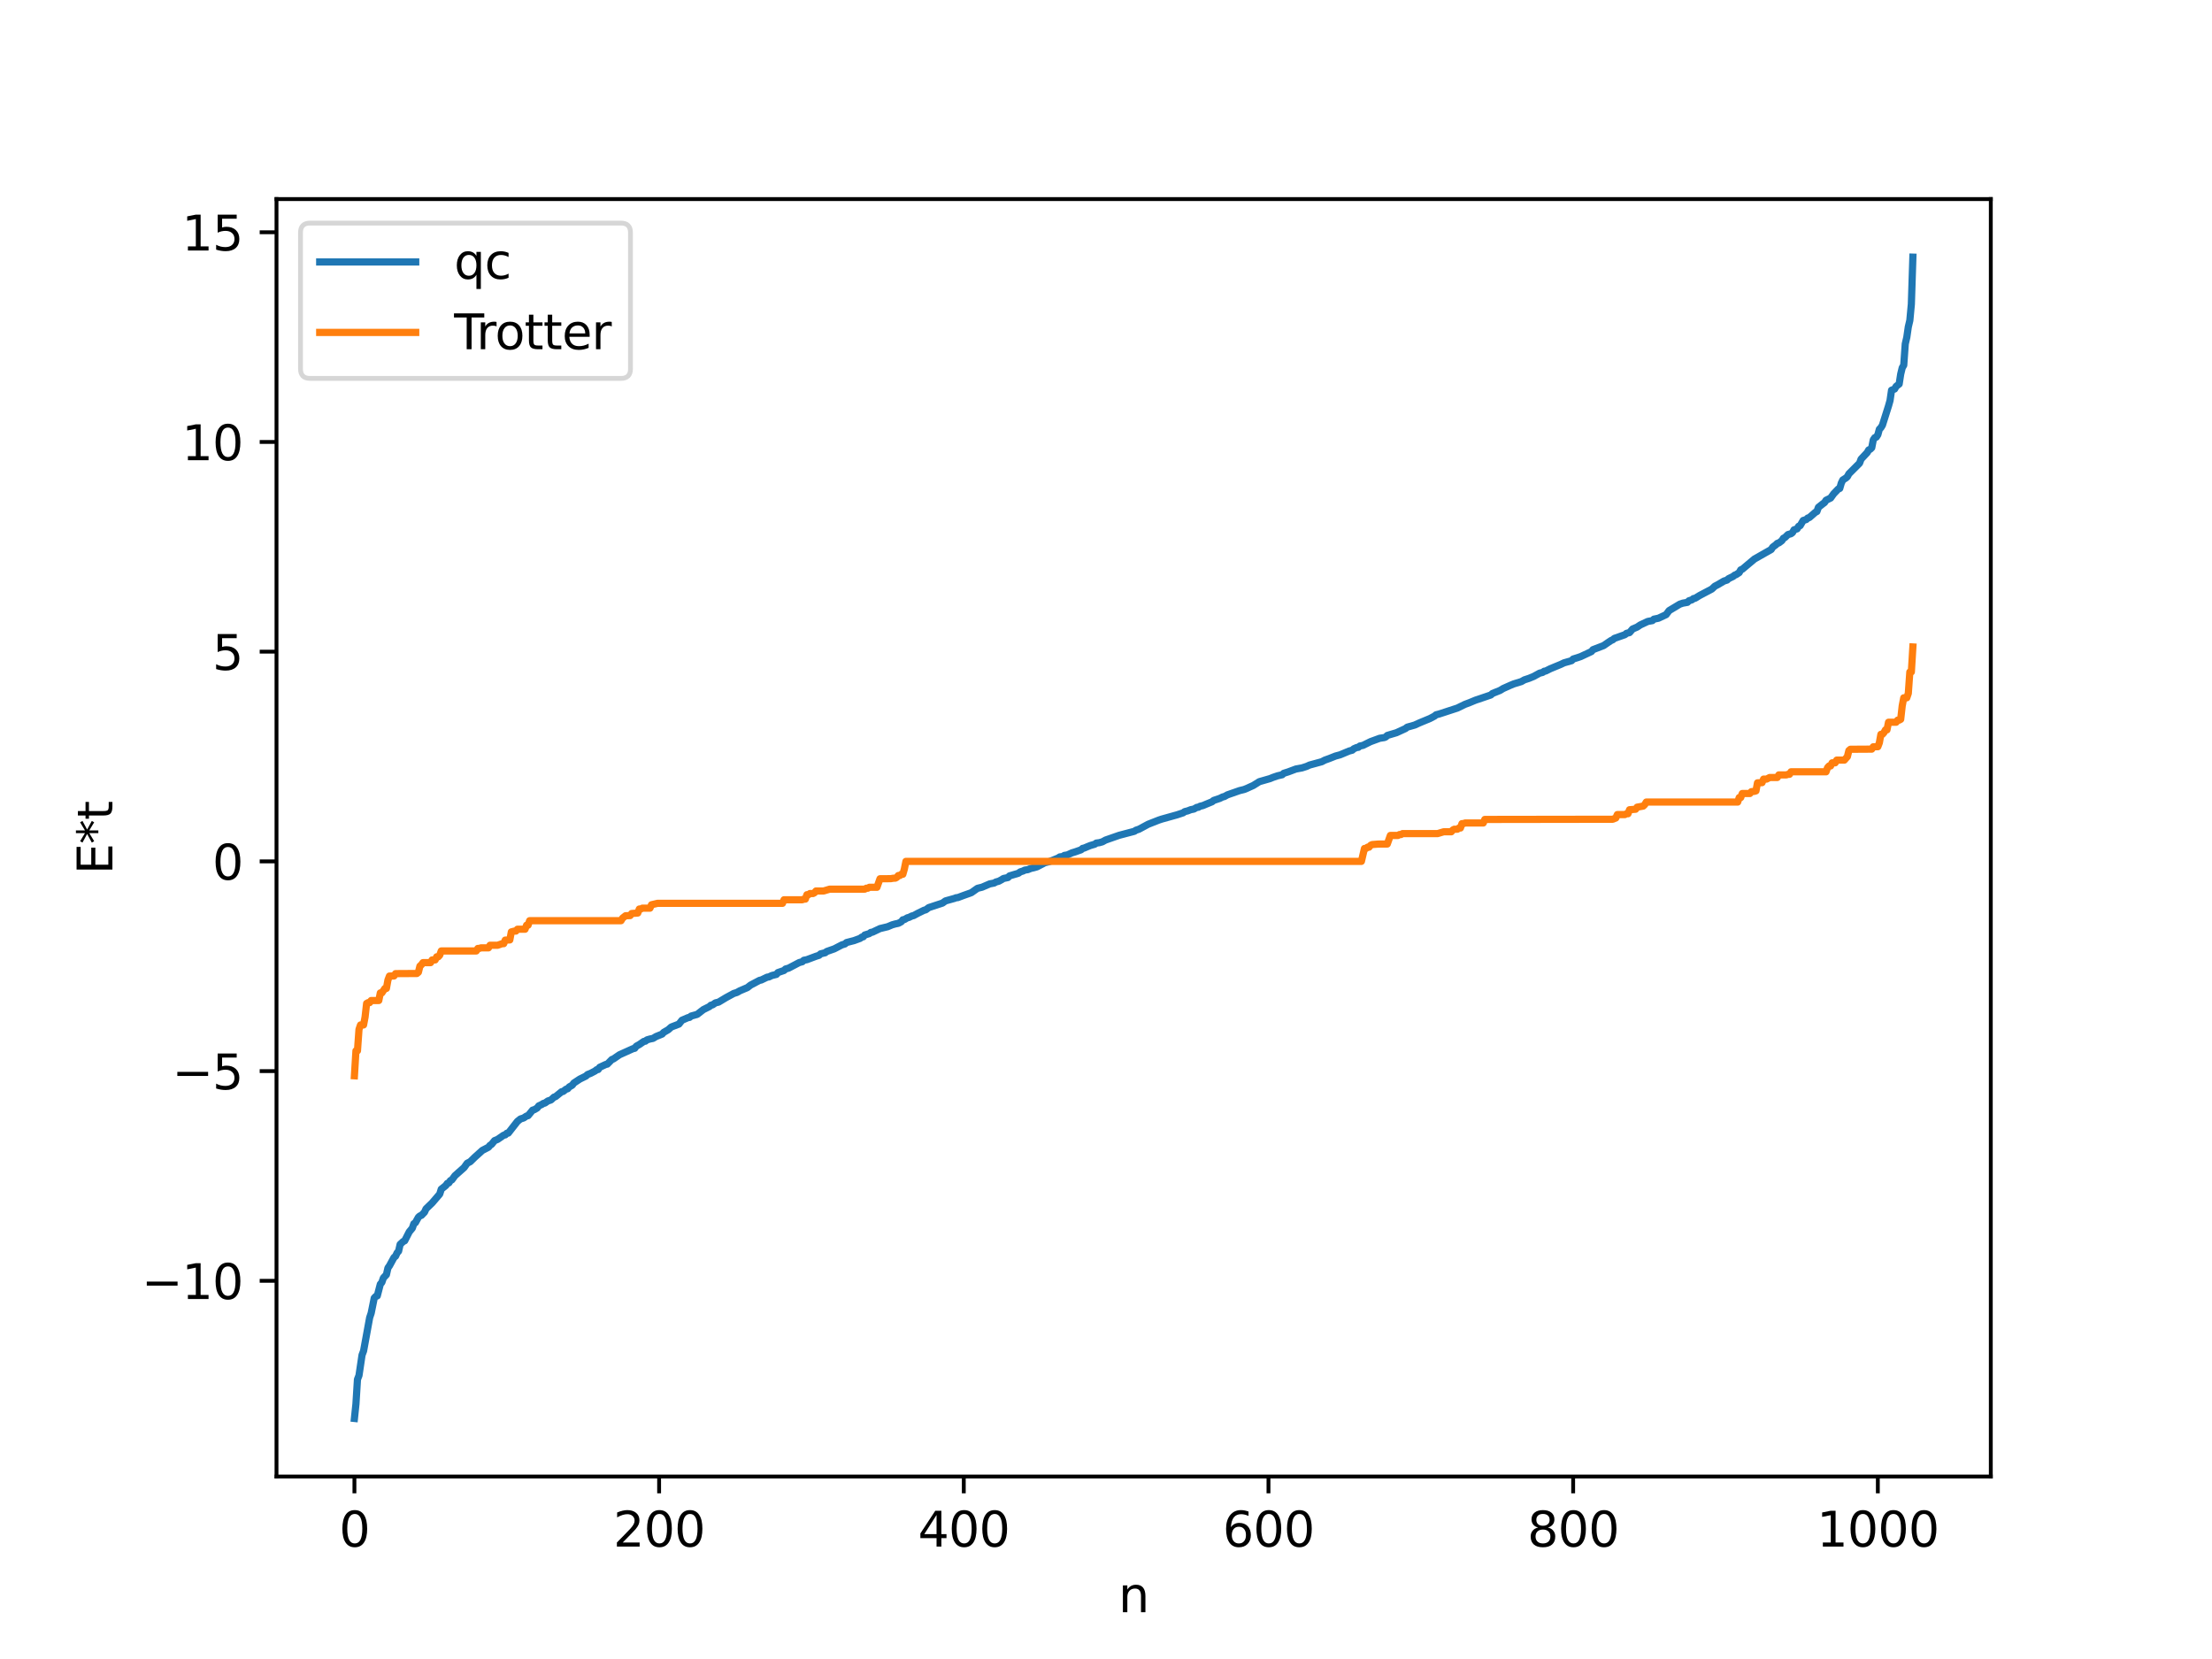 <?xml version="1.0" encoding="utf-8" standalone="no"?>
<!DOCTYPE svg PUBLIC "-//W3C//DTD SVG 1.1//EN"
  "http://www.w3.org/Graphics/SVG/1.1/DTD/svg11.dtd">
<svg xmlns:xlink="http://www.w3.org/1999/xlink" width="460.8pt" height="345.6pt" viewBox="0 0 460.8 345.6" xmlns="http://www.w3.org/2000/svg" version="1.1">
 <defs>
  <style type="text/css">*{stroke-linejoin: round; stroke-linecap: butt}</style>
 </defs>
 <g id="figure_1">
  <g id="patch_1">
   <path d="M 0 345.6 
L 460.8 345.6 
L 460.8 0 
L 0 0 
z
" style="fill: #ffffff"/>
  </g>
  <g id="axes_1">
   <g id="patch_2">
    <path d="M 57.6 307.584 
L 414.72 307.584 
L 414.72 41.472 
L 57.6 41.472 
z
" style="fill: #ffffff"/>
   </g>
   <g id="matplotlib.axis_1">
    <g id="xtick_1">
     <g id="line2d_1">
      <defs>
       <path id="ma383fae429" d="M 0 0 
L 0 3.5 
" style="stroke: #000000; stroke-width: 0.8"/>
      </defs>
      <g>
       <use xlink:href="#ma383fae429" x="73.833" y="307.584" style="stroke: #000000; stroke-width: 0.8"/>
      </g>
     </g>
     <g id="text_1">
      <!-- 0 -->
      <g transform="translate(70.651 322.182) scale(0.1 -0.1)">
       <defs>
        <path id="DejaVuSans-30" d="M 2034 4250 
Q 1547 4250 1301 3770 
Q 1056 3291 1056 2328 
Q 1056 1369 1301 889 
Q 1547 409 2034 409 
Q 2525 409 2770 889 
Q 3016 1369 3016 2328 
Q 3016 3291 2770 3770 
Q 2525 4250 2034 4250 
z
M 2034 4750 
Q 2819 4750 3233 4129 
Q 3647 3509 3647 2328 
Q 3647 1150 3233 529 
Q 2819 -91 2034 -91 
Q 1250 -91 836 529 
Q 422 1150 422 2328 
Q 422 3509 836 4129 
Q 1250 4750 2034 4750 
z
" transform="scale(0.016)"/>
       </defs>
       <use xlink:href="#DejaVuSans-30"/>
      </g>
     </g>
    </g>
    <g id="xtick_2">
     <g id="line2d_2">
      <g>
       <use xlink:href="#ma383fae429" x="137.304" y="307.584" style="stroke: #000000; stroke-width: 0.8"/>
      </g>
     </g>
     <g id="text_2">
      <!-- 200 -->
      <g transform="translate(127.76 322.182) scale(0.1 -0.1)">
       <defs>
        <path id="DejaVuSans-32" d="M 1228 531 
L 3431 531 
L 3431 0 
L 469 0 
L 469 531 
Q 828 903 1448 1529 
Q 2069 2156 2228 2338 
Q 2531 2678 2651 2914 
Q 2772 3150 2772 3378 
Q 2772 3750 2511 3984 
Q 2250 4219 1831 4219 
Q 1534 4219 1204 4116 
Q 875 4013 500 3803 
L 500 4441 
Q 881 4594 1212 4672 
Q 1544 4750 1819 4750 
Q 2544 4750 2975 4387 
Q 3406 4025 3406 3419 
Q 3406 3131 3298 2873 
Q 3191 2616 2906 2266 
Q 2828 2175 2409 1742 
Q 1991 1309 1228 531 
z
" transform="scale(0.016)"/>
       </defs>
       <use xlink:href="#DejaVuSans-32"/>
       <use xlink:href="#DejaVuSans-30" x="63.623"/>
       <use xlink:href="#DejaVuSans-30" x="127.246"/>
      </g>
     </g>
    </g>
    <g id="xtick_3">
     <g id="line2d_3">
      <g>
       <use xlink:href="#ma383fae429" x="200.775" y="307.584" style="stroke: #000000; stroke-width: 0.8"/>
      </g>
     </g>
     <g id="text_3">
      <!-- 400 -->
      <g transform="translate(191.231 322.182) scale(0.1 -0.1)">
       <defs>
        <path id="DejaVuSans-34" d="M 2419 4116 
L 825 1625 
L 2419 1625 
L 2419 4116 
z
M 2253 4666 
L 3047 4666 
L 3047 1625 
L 3713 1625 
L 3713 1100 
L 3047 1100 
L 3047 0 
L 2419 0 
L 2419 1100 
L 313 1100 
L 313 1709 
L 2253 4666 
z
" transform="scale(0.016)"/>
       </defs>
       <use xlink:href="#DejaVuSans-34"/>
       <use xlink:href="#DejaVuSans-30" x="63.623"/>
       <use xlink:href="#DejaVuSans-30" x="127.246"/>
      </g>
     </g>
    </g>
    <g id="xtick_4">
     <g id="line2d_4">
      <g>
       <use xlink:href="#ma383fae429" x="264.246" y="307.584" style="stroke: #000000; stroke-width: 0.8"/>
      </g>
     </g>
     <g id="text_4">
      <!-- 600 -->
      <g transform="translate(254.702 322.182) scale(0.1 -0.1)">
       <defs>
        <path id="DejaVuSans-36" d="M 2113 2584 
Q 1688 2584 1439 2293 
Q 1191 2003 1191 1497 
Q 1191 994 1439 701 
Q 1688 409 2113 409 
Q 2538 409 2786 701 
Q 3034 994 3034 1497 
Q 3034 2003 2786 2293 
Q 2538 2584 2113 2584 
z
M 3366 4563 
L 3366 3988 
Q 3128 4100 2886 4159 
Q 2644 4219 2406 4219 
Q 1781 4219 1451 3797 
Q 1122 3375 1075 2522 
Q 1259 2794 1537 2939 
Q 1816 3084 2150 3084 
Q 2853 3084 3261 2657 
Q 3669 2231 3669 1497 
Q 3669 778 3244 343 
Q 2819 -91 2113 -91 
Q 1303 -91 875 529 
Q 447 1150 447 2328 
Q 447 3434 972 4092 
Q 1497 4750 2381 4750 
Q 2619 4750 2861 4703 
Q 3103 4656 3366 4563 
z
" transform="scale(0.016)"/>
       </defs>
       <use xlink:href="#DejaVuSans-36"/>
       <use xlink:href="#DejaVuSans-30" x="63.623"/>
       <use xlink:href="#DejaVuSans-30" x="127.246"/>
      </g>
     </g>
    </g>
    <g id="xtick_5">
     <g id="line2d_5">
      <g>
       <use xlink:href="#ma383fae429" x="327.717" y="307.584" style="stroke: #000000; stroke-width: 0.8"/>
      </g>
     </g>
     <g id="text_5">
      <!-- 800 -->
      <g transform="translate(318.173 322.182) scale(0.1 -0.1)">
       <defs>
        <path id="DejaVuSans-38" d="M 2034 2216 
Q 1584 2216 1326 1975 
Q 1069 1734 1069 1313 
Q 1069 891 1326 650 
Q 1584 409 2034 409 
Q 2484 409 2743 651 
Q 3003 894 3003 1313 
Q 3003 1734 2745 1975 
Q 2488 2216 2034 2216 
z
M 1403 2484 
Q 997 2584 770 2862 
Q 544 3141 544 3541 
Q 544 4100 942 4425 
Q 1341 4750 2034 4750 
Q 2731 4750 3128 4425 
Q 3525 4100 3525 3541 
Q 3525 3141 3298 2862 
Q 3072 2584 2669 2484 
Q 3125 2378 3379 2068 
Q 3634 1759 3634 1313 
Q 3634 634 3220 271 
Q 2806 -91 2034 -91 
Q 1263 -91 848 271 
Q 434 634 434 1313 
Q 434 1759 690 2068 
Q 947 2378 1403 2484 
z
M 1172 3481 
Q 1172 3119 1398 2916 
Q 1625 2713 2034 2713 
Q 2441 2713 2670 2916 
Q 2900 3119 2900 3481 
Q 2900 3844 2670 4047 
Q 2441 4250 2034 4250 
Q 1625 4250 1398 4047 
Q 1172 3844 1172 3481 
z
" transform="scale(0.016)"/>
       </defs>
       <use xlink:href="#DejaVuSans-38"/>
       <use xlink:href="#DejaVuSans-30" x="63.623"/>
       <use xlink:href="#DejaVuSans-30" x="127.246"/>
      </g>
     </g>
    </g>
    <g id="xtick_6">
     <g id="line2d_6">
      <g>
       <use xlink:href="#ma383fae429" x="391.188" y="307.584" style="stroke: #000000; stroke-width: 0.8"/>
      </g>
     </g>
     <g id="text_6">
      <!-- 1000 -->
      <g transform="translate(378.463 322.182) scale(0.1 -0.1)">
       <defs>
        <path id="DejaVuSans-31" d="M 794 531 
L 1825 531 
L 1825 4091 
L 703 3866 
L 703 4441 
L 1819 4666 
L 2450 4666 
L 2450 531 
L 3481 531 
L 3481 0 
L 794 0 
L 794 531 
z
" transform="scale(0.016)"/>
       </defs>
       <use xlink:href="#DejaVuSans-31"/>
       <use xlink:href="#DejaVuSans-30" x="63.623"/>
       <use xlink:href="#DejaVuSans-30" x="127.246"/>
       <use xlink:href="#DejaVuSans-30" x="190.869"/>
      </g>
     </g>
    </g>
    <g id="text_7">
     <!-- n -->
     <g transform="translate(232.991 335.861) scale(0.1 -0.1)">
      <defs>
       <path id="DejaVuSans-6e" d="M 3513 2113 
L 3513 0 
L 2938 0 
L 2938 2094 
Q 2938 2591 2744 2837 
Q 2550 3084 2163 3084 
Q 1697 3084 1428 2787 
Q 1159 2491 1159 1978 
L 1159 0 
L 581 0 
L 581 3500 
L 1159 3500 
L 1159 2956 
Q 1366 3272 1645 3428 
Q 1925 3584 2291 3584 
Q 2894 3584 3203 3211 
Q 3513 2838 3513 2113 
z
" transform="scale(0.016)"/>
      </defs>
      <use xlink:href="#DejaVuSans-6e"/>
     </g>
    </g>
   </g>
   <g id="matplotlib.axis_2">
    <g id="ytick_1">
     <g id="line2d_7">
      <defs>
       <path id="m1a962579eb" d="M 0 0 
L -3.5 0 
" style="stroke: #000000; stroke-width: 0.8"/>
      </defs>
      <g>
       <use xlink:href="#m1a962579eb" x="57.6" y="266.813" style="stroke: #000000; stroke-width: 0.8"/>
      </g>
     </g>
     <g id="text_8">
      <!-- −10 -->
      <g transform="translate(29.495 270.612) scale(0.1 -0.1)">
       <defs>
        <path id="DejaVuSans-2212" d="M 678 2272 
L 4684 2272 
L 4684 1741 
L 678 1741 
L 678 2272 
z
" transform="scale(0.016)"/>
       </defs>
       <use xlink:href="#DejaVuSans-2212"/>
       <use xlink:href="#DejaVuSans-31" x="83.789"/>
       <use xlink:href="#DejaVuSans-30" x="147.412"/>
      </g>
     </g>
    </g>
    <g id="ytick_2">
     <g id="line2d_8">
      <g>
       <use xlink:href="#m1a962579eb" x="57.6" y="223.127" style="stroke: #000000; stroke-width: 0.8"/>
      </g>
     </g>
     <g id="text_9">
      <!-- −5 -->
      <g transform="translate(35.858 226.926) scale(0.1 -0.1)">
       <defs>
        <path id="DejaVuSans-35" d="M 691 4666 
L 3169 4666 
L 3169 4134 
L 1269 4134 
L 1269 2991 
Q 1406 3038 1543 3061 
Q 1681 3084 1819 3084 
Q 2600 3084 3056 2656 
Q 3513 2228 3513 1497 
Q 3513 744 3044 326 
Q 2575 -91 1722 -91 
Q 1428 -91 1123 -41 
Q 819 9 494 109 
L 494 744 
Q 775 591 1075 516 
Q 1375 441 1709 441 
Q 2250 441 2565 725 
Q 2881 1009 2881 1497 
Q 2881 1984 2565 2268 
Q 2250 2553 1709 2553 
Q 1456 2553 1204 2497 
Q 953 2441 691 2322 
L 691 4666 
z
" transform="scale(0.016)"/>
       </defs>
       <use xlink:href="#DejaVuSans-2212"/>
       <use xlink:href="#DejaVuSans-35" x="83.789"/>
      </g>
     </g>
    </g>
    <g id="ytick_3">
     <g id="line2d_9">
      <g>
       <use xlink:href="#m1a962579eb" x="57.6" y="179.441" style="stroke: #000000; stroke-width: 0.8"/>
      </g>
     </g>
     <g id="text_10">
      <!-- 0 -->
      <g transform="translate(44.237 183.24) scale(0.1 -0.1)">
       <use xlink:href="#DejaVuSans-30"/>
      </g>
     </g>
    </g>
    <g id="ytick_4">
     <g id="line2d_10">
      <g>
       <use xlink:href="#m1a962579eb" x="57.6" y="135.754" style="stroke: #000000; stroke-width: 0.8"/>
      </g>
     </g>
     <g id="text_11">
      <!-- 5 -->
      <g transform="translate(44.237 139.554) scale(0.1 -0.1)">
       <use xlink:href="#DejaVuSans-35"/>
      </g>
     </g>
    </g>
    <g id="ytick_5">
     <g id="line2d_11">
      <g>
       <use xlink:href="#m1a962579eb" x="57.6" y="92.068" style="stroke: #000000; stroke-width: 0.8"/>
      </g>
     </g>
     <g id="text_12">
      <!-- 10 -->
      <g transform="translate(37.875 95.867) scale(0.1 -0.1)">
       <use xlink:href="#DejaVuSans-31"/>
       <use xlink:href="#DejaVuSans-30" x="63.623"/>
      </g>
     </g>
    </g>
    <g id="ytick_6">
     <g id="line2d_12">
      <g>
       <use xlink:href="#m1a962579eb" x="57.6" y="48.382" style="stroke: #000000; stroke-width: 0.8"/>
      </g>
     </g>
     <g id="text_13">
      <!-- 15 -->
      <g transform="translate(37.875 52.181) scale(0.1 -0.1)">
       <use xlink:href="#DejaVuSans-31"/>
       <use xlink:href="#DejaVuSans-35" x="63.623"/>
      </g>
     </g>
    </g>
    <g id="text_14">
     <!-- E*t -->
     <g transform="translate(23.416 182.148) rotate(-90) scale(0.1 -0.1)">
      <defs>
       <path id="DejaVuSans-45" d="M 628 4666 
L 3578 4666 
L 3578 4134 
L 1259 4134 
L 1259 2753 
L 3481 2753 
L 3481 2222 
L 1259 2222 
L 1259 531 
L 3634 531 
L 3634 0 
L 628 0 
L 628 4666 
z
" transform="scale(0.016)"/>
       <path id="DejaVuSans-2a" d="M 3009 3897 
L 1888 3291 
L 3009 2681 
L 2828 2375 
L 1778 3009 
L 1778 1831 
L 1422 1831 
L 1422 3009 
L 372 2375 
L 191 2681 
L 1313 3291 
L 191 3897 
L 372 4206 
L 1422 3572 
L 1422 4750 
L 1778 4750 
L 1778 3572 
L 2828 4206 
L 3009 3897 
z
" transform="scale(0.016)"/>
       <path id="DejaVuSans-74" d="M 1172 4494 
L 1172 3500 
L 2356 3500 
L 2356 3053 
L 1172 3053 
L 1172 1153 
Q 1172 725 1289 603 
Q 1406 481 1766 481 
L 2356 481 
L 2356 0 
L 1766 0 
Q 1100 0 847 248 
Q 594 497 594 1153 
L 594 3053 
L 172 3053 
L 172 3500 
L 594 3500 
L 594 4494 
L 1172 4494 
z
" transform="scale(0.016)"/>
      </defs>
      <use xlink:href="#DejaVuSans-45"/>
      <use xlink:href="#DejaVuSans-2a" x="63.184"/>
      <use xlink:href="#DejaVuSans-74" x="113.184"/>
     </g>
    </g>
   </g>
   <g id="line2d_13">
    <path d="M 73.833 295.488 
L 74.15 292.468 
L 74.467 287.356 
L 74.785 286.534 
L 75.42 282.27 
L 75.737 281.43 
L 77.006 274.484 
L 77.324 273.54 
L 77.958 270.41 
L 78.276 270.073 
L 78.593 269.957 
L 79.228 267.515 
L 79.545 267.151 
L 79.862 266.218 
L 80.497 265.537 
L 80.815 264.138 
L 81.132 263.686 
L 82.084 261.942 
L 82.401 261.69 
L 82.719 260.998 
L 83.036 260.637 
L 83.353 259.228 
L 83.988 258.633 
L 84.305 258.477 
L 85.258 256.61 
L 85.892 255.852 
L 86.21 254.918 
L 86.527 254.72 
L 87.162 253.576 
L 87.479 253.291 
L 87.796 253.178 
L 88.431 252.522 
L 88.748 251.821 
L 90.018 250.592 
L 91.605 248.743 
L 91.922 247.725 
L 92.874 246.964 
L 93.191 246.514 
L 93.509 246.422 
L 93.826 245.937 
L 94.143 245.778 
L 94.778 244.912 
L 96.682 243.222 
L 97.317 242.332 
L 97.952 242.006 
L 98.904 241.073 
L 100.491 239.645 
L 101.76 238.987 
L 102.077 238.586 
L 102.395 238.394 
L 103.029 237.614 
L 103.664 237.356 
L 104.934 236.474 
L 105.251 236.419 
L 105.568 236.085 
L 105.886 236.043 
L 107.79 233.609 
L 108.424 233.098 
L 109.059 232.904 
L 109.694 232.487 
L 110.011 232.411 
L 110.963 231.254 
L 111.281 231.181 
L 111.915 230.81 
L 112.233 230.372 
L 112.867 230.078 
L 113.185 229.858 
L 113.502 229.799 
L 114.137 229.35 
L 114.772 229.145 
L 115.406 228.553 
L 115.724 228.458 
L 116.993 227.429 
L 117.31 227.37 
L 117.945 226.881 
L 118.262 226.806 
L 118.58 226.429 
L 119.215 226.065 
L 119.532 225.62 
L 120.801 224.785 
L 122.071 224.16 
L 122.388 223.849 
L 123.023 223.605 
L 123.975 223.104 
L 124.292 222.84 
L 124.61 222.801 
L 124.927 222.336 
L 126.196 221.745 
L 126.514 221.674 
L 127.466 220.71 
L 127.783 220.602 
L 129.053 219.728 
L 131.274 218.726 
L 131.909 218.443 
L 132.226 218.38 
L 132.543 217.947 
L 133.178 217.598 
L 134.13 216.942 
L 134.448 216.897 
L 134.765 216.627 
L 135.4 216.444 
L 136.034 216.316 
L 136.669 215.93 
L 137.939 215.417 
L 138.256 215.062 
L 139.208 214.511 
L 139.843 213.946 
L 141.429 213.339 
L 142.064 212.537 
L 143.334 211.99 
L 143.651 211.942 
L 143.968 211.666 
L 145.238 211.314 
L 146.507 210.327 
L 147.777 209.693 
L 148.094 209.403 
L 148.411 209.35 
L 149.046 208.913 
L 149.681 208.767 
L 151.267 207.814 
L 152.854 206.952 
L 153.489 206.758 
L 154.124 206.401 
L 155.71 205.725 
L 156.345 205.223 
L 158.249 204.216 
L 158.567 204.161 
L 159.836 203.551 
L 160.153 203.523 
L 160.788 203.219 
L 161.74 202.985 
L 162.058 202.604 
L 163.327 202.168 
L 163.644 201.858 
L 164.279 201.684 
L 166.5 200.515 
L 167.135 200.347 
L 167.453 200.042 
L 168.087 199.922 
L 169.991 199.209 
L 170.626 199.009 
L 170.943 198.708 
L 171.578 198.548 
L 171.896 198.481 
L 172.213 198.218 
L 173.8 197.66 
L 175.386 196.836 
L 176.021 196.642 
L 176.339 196.351 
L 177.925 195.941 
L 179.195 195.472 
L 179.512 195.219 
L 179.829 195.156 
L 180.147 194.778 
L 181.099 194.485 
L 181.416 194.234 
L 181.734 194.195 
L 183.32 193.439 
L 184.907 193.057 
L 185.859 192.656 
L 186.494 192.477 
L 187.129 192.343 
L 187.763 192.013 
L 188.081 191.606 
L 188.398 191.568 
L 189.033 191.187 
L 189.35 191.118 
L 189.985 190.805 
L 190.302 190.744 
L 191.254 190.228 
L 192.524 189.609 
L 192.841 189.543 
L 193.476 189.069 
L 196.332 188.13 
L 196.967 187.675 
L 198.871 187.142 
L 199.188 187.008 
L 199.505 186.995 
L 200.775 186.52 
L 202.044 186.071 
L 202.362 185.947 
L 203.631 185.054 
L 204.583 184.819 
L 206.17 184.134 
L 207.122 183.948 
L 207.439 183.746 
L 208.074 183.568 
L 208.709 183.222 
L 209.026 183.009 
L 209.978 182.808 
L 210.296 182.467 
L 211.248 182.182 
L 211.882 182 
L 212.2 181.894 
L 212.517 181.632 
L 213.152 181.434 
L 213.469 181.257 
L 214.104 181.165 
L 214.739 180.907 
L 215.373 180.764 
L 216.008 180.584 
L 217.277 179.927 
L 217.595 179.739 
L 218.547 179.501 
L 219.499 179.127 
L 220.451 178.731 
L 220.768 178.511 
L 221.403 178.421 
L 221.72 178.199 
L 222.355 178.098 
L 223.307 177.663 
L 223.942 177.472 
L 225.211 177.028 
L 225.529 176.735 
L 225.846 176.67 
L 226.481 176.402 
L 227.115 176.143 
L 227.75 175.956 
L 228.067 175.865 
L 228.385 175.628 
L 229.02 175.545 
L 229.654 175.362 
L 230.289 175.007 
L 233.145 174.009 
L 236.319 173.172 
L 236.636 172.949 
L 237.271 172.74 
L 239.175 171.711 
L 241.396 170.838 
L 242.031 170.628 
L 245.205 169.741 
L 246.474 169.321 
L 246.791 169.076 
L 247.426 168.92 
L 248.061 168.67 
L 248.696 168.546 
L 249.33 168.186 
L 249.648 168.167 
L 249.965 167.965 
L 250.6 167.81 
L 251.234 167.539 
L 252.504 167.018 
L 252.821 166.747 
L 254.091 166.323 
L 254.725 166.01 
L 255.043 165.945 
L 255.677 165.589 
L 258.216 164.701 
L 259.168 164.466 
L 259.803 164.21 
L 260.438 163.916 
L 261.072 163.634 
L 262.342 162.836 
L 264.563 162.199 
L 265.198 161.937 
L 266.15 161.615 
L 267.102 161.394 
L 267.42 161.094 
L 268.372 160.794 
L 269.958 160.2 
L 271.228 159.967 
L 272.18 159.661 
L 272.815 159.372 
L 275.353 158.679 
L 275.988 158.345 
L 276.94 158.003 
L 278.21 157.498 
L 279.162 157.242 
L 281.066 156.447 
L 281.7 156.281 
L 282.018 155.986 
L 282.653 155.71 
L 282.97 155.683 
L 283.287 155.408 
L 283.922 155.28 
L 285.509 154.496 
L 287.413 153.797 
L 288.365 153.651 
L 288.682 153.522 
L 289 153.205 
L 290.904 152.639 
L 292.808 151.764 
L 293.125 151.491 
L 294.712 151.038 
L 295.664 150.602 
L 297.886 149.681 
L 298.838 149.175 
L 299.155 148.906 
L 299.79 148.743 
L 303.598 147.5 
L 305.185 146.728 
L 306.137 146.37 
L 307.406 145.845 
L 308.041 145.637 
L 310.58 144.772 
L 310.897 144.466 
L 312.484 143.831 
L 313.119 143.439 
L 314.705 142.732 
L 315.34 142.471 
L 316.927 141.985 
L 317.562 141.625 
L 318.514 141.313 
L 319.466 140.923 
L 320.735 140.229 
L 321.37 140.073 
L 321.687 139.83 
L 322.005 139.785 
L 322.957 139.306 
L 325.178 138.389 
L 325.813 138.081 
L 327.4 137.628 
L 327.717 137.287 
L 328.669 136.991 
L 329.304 136.771 
L 331.525 135.73 
L 331.843 135.339 
L 334.064 134.486 
L 335.016 133.828 
L 335.651 133.408 
L 335.968 133.284 
L 336.286 132.995 
L 338.507 132.214 
L 338.824 131.939 
L 339.459 131.778 
L 340.094 131.036 
L 341.046 130.631 
L 341.681 130.198 
L 343.267 129.456 
L 344.22 129.286 
L 344.537 128.982 
L 345.489 128.785 
L 347.076 128.041 
L 347.71 127.196 
L 349.932 125.861 
L 350.567 125.648 
L 351.519 125.481 
L 351.836 125.151 
L 352.471 124.952 
L 352.788 124.689 
L 353.105 124.64 
L 354.058 124.055 
L 356.596 122.716 
L 357.231 122.12 
L 357.866 121.791 
L 359.135 121.042 
L 359.77 120.842 
L 360.087 120.547 
L 361.039 120.083 
L 361.357 119.817 
L 361.674 119.701 
L 362.309 119.281 
L 362.626 118.709 
L 362.943 118.587 
L 365.482 116.456 
L 368.973 114.472 
L 369.291 113.974 
L 369.925 113.508 
L 370.243 113.191 
L 370.56 113.105 
L 371.195 112.632 
L 371.512 112.125 
L 371.829 111.984 
L 372.464 111.361 
L 373.099 111.187 
L 373.416 110.942 
L 373.734 110.366 
L 374.368 110.168 
L 374.686 109.638 
L 375.003 109.504 
L 375.638 108.425 
L 376.272 108.23 
L 376.59 107.915 
L 376.907 107.825 
L 378.177 106.718 
L 378.494 106.559 
L 378.811 105.684 
L 379.763 104.926 
L 380.081 104.702 
L 380.398 104.212 
L 381.35 103.752 
L 381.985 102.867 
L 382.937 101.869 
L 383.254 101.751 
L 383.572 100.644 
L 383.889 99.989 
L 384.524 99.584 
L 384.841 99.3 
L 385.158 98.706 
L 387.38 96.484 
L 387.697 95.64 
L 388.967 94.289 
L 389.284 93.733 
L 389.601 93.585 
L 389.919 93.268 
L 390.236 91.632 
L 390.553 91.174 
L 390.871 91.056 
L 391.188 90.567 
L 391.505 89.419 
L 391.823 89.098 
L 392.14 88.581 
L 393.41 84.568 
L 393.727 83.446 
L 394.044 81.286 
L 394.679 81.045 
L 394.996 80.489 
L 395.631 79.993 
L 395.948 77.942 
L 396.266 76.62 
L 396.583 76.08 
L 396.9 71.641 
L 397.218 70.276 
L 397.535 68.095 
L 397.853 66.753 
L 398.17 63.369 
L 398.487 53.568 
L 398.487 53.568 
" clip-path="url(#p335a8a7379)" style="fill: none; stroke: #1f77b4; stroke-width: 1.5; stroke-linecap: square"/>
   </g>
   <g id="line2d_14">
    <path d="M 73.833 224.109 
L 74.15 218.897 
L 74.467 218.897 
L 74.785 214.441 
L 75.102 213.516 
L 75.737 213.516 
L 76.054 211.849 
L 76.372 209.034 
L 76.689 208.862 
L 77.006 208.862 
L 77.324 208.426 
L 78.91 208.426 
L 79.228 206.839 
L 79.545 206.839 
L 80.18 205.909 
L 80.497 205.909 
L 80.815 204.153 
L 81.132 203.327 
L 82.084 203.313 
L 82.401 202.824 
L 86.844 202.796 
L 87.162 202.528 
L 87.479 201.256 
L 87.796 200.975 
L 88.114 200.534 
L 89.7 200.534 
L 90.018 199.971 
L 90.653 199.971 
L 90.97 199.318 
L 91.287 199.318 
L 91.605 198.977 
L 91.922 198.101 
L 99.221 198.101 
L 99.539 197.58 
L 99.856 197.58 
L 100.173 197.456 
L 101.76 197.456 
L 102.077 196.915 
L 103.664 196.915 
L 104.616 196.582 
L 104.934 196.582 
L 105.251 195.84 
L 106.203 195.803 
L 106.52 194.129 
L 107.155 193.963 
L 107.472 193.963 
L 107.79 193.578 
L 109.377 193.578 
L 109.694 192.732 
L 110.011 192.732 
L 110.329 191.797 
L 129.37 191.797 
L 129.687 191.266 
L 130.322 190.766 
L 131.274 190.734 
L 131.591 190.3 
L 132.861 190.201 
L 133.178 189.364 
L 133.496 189.364 
L 133.813 189.189 
L 135.4 189.189 
L 135.717 188.476 
L 136.986 188.178 
L 163.01 188.178 
L 163.327 187.438 
L 167.135 187.438 
L 167.453 187.302 
L 167.77 187.302 
L 168.087 186.386 
L 168.405 186.386 
L 168.722 186.141 
L 169.357 186.141 
L 169.674 185.984 
L 169.991 185.606 
L 171.578 185.606 
L 172.848 185.226 
L 180.147 185.226 
L 180.464 185.031 
L 180.781 185.031 
L 181.099 184.84 
L 182.686 184.84 
L 183.32 183.06 
L 185.542 183.044 
L 186.177 182.94 
L 186.494 182.94 
L 186.811 182.784 
L 187.129 182.392 
L 187.446 182.392 
L 187.763 182.127 
L 188.081 182.127 
L 188.398 181.02 
L 188.715 179.441 
L 283.605 179.441 
L 284.239 176.754 
L 284.557 176.754 
L 284.874 176.489 
L 285.191 176.489 
L 285.509 176.097 
L 285.826 175.941 
L 287.096 175.837 
L 289 175.822 
L 289.634 174.041 
L 291.221 174.041 
L 291.539 173.85 
L 291.856 173.85 
L 292.173 173.655 
L 299.472 173.655 
L 300.742 173.276 
L 302.329 173.276 
L 302.646 172.898 
L 302.963 172.74 
L 303.598 172.74 
L 303.915 172.495 
L 304.233 172.495 
L 304.55 171.579 
L 304.867 171.579 
L 305.185 171.444 
L 308.993 171.444 
L 309.31 170.703 
L 335.968 170.663 
L 336.603 170.406 
L 336.92 169.692 
L 338.507 169.692 
L 338.824 169.517 
L 339.142 169.517 
L 339.459 168.681 
L 340.729 168.581 
L 341.046 168.147 
L 342.315 167.922 
L 342.633 167.615 
L 342.95 167.084 
L 361.991 167.084 
L 362.309 166.15 
L 362.626 166.15 
L 362.943 165.303 
L 364.53 165.303 
L 364.848 164.918 
L 365.482 164.851 
L 365.8 164.753 
L 366.117 163.078 
L 367.069 163.041 
L 367.386 162.299 
L 368.021 162.299 
L 368.656 161.966 
L 370.243 161.966 
L 370.56 161.425 
L 372.147 161.425 
L 372.464 161.302 
L 372.781 161.302 
L 373.099 160.78 
L 380.398 160.78 
L 380.715 159.904 
L 381.033 159.563 
L 381.35 159.563 
L 381.667 158.91 
L 382.302 158.91 
L 382.62 158.347 
L 384.206 158.347 
L 384.841 157.625 
L 385.158 156.353 
L 385.476 156.085 
L 389.919 156.058 
L 390.236 155.569 
L 391.188 155.554 
L 391.505 154.728 
L 391.823 152.972 
L 392.14 152.972 
L 392.458 152.617 
L 392.775 152.043 
L 393.092 152.043 
L 393.41 150.455 
L 394.996 150.455 
L 395.314 150.019 
L 395.631 150.019 
L 395.948 149.847 
L 396.266 147.033 
L 396.583 145.365 
L 397.218 145.365 
L 397.535 144.44 
L 397.853 139.985 
L 398.17 139.985 
L 398.487 134.772 
L 398.487 134.772 
" clip-path="url(#p335a8a7379)" style="fill: none; stroke: #ff7f0e; stroke-width: 1.5; stroke-linecap: square"/>
   </g>
   <g id="patch_3">
    <path d="M 57.6 307.584 
L 57.6 41.472 
" style="fill: none; stroke: #000000; stroke-width: 0.8; stroke-linejoin: miter; stroke-linecap: square"/>
   </g>
   <g id="patch_4">
    <path d="M 414.72 307.584 
L 414.72 41.472 
" style="fill: none; stroke: #000000; stroke-width: 0.8; stroke-linejoin: miter; stroke-linecap: square"/>
   </g>
   <g id="patch_5">
    <path d="M 57.6 307.584 
L 414.72 307.584 
" style="fill: none; stroke: #000000; stroke-width: 0.8; stroke-linejoin: miter; stroke-linecap: square"/>
   </g>
   <g id="patch_6">
    <path d="M 57.6 41.472 
L 414.72 41.472 
" style="fill: none; stroke: #000000; stroke-width: 0.8; stroke-linejoin: miter; stroke-linecap: square"/>
   </g>
   <g id="legend_1">
    <g id="patch_7">
     <path d="M 64.6 78.828 
L 129.342 78.828 
Q 131.342 78.828 131.342 76.828 
L 131.342 48.472 
Q 131.342 46.472 129.342 46.472 
L 64.6 46.472 
Q 62.6 46.472 62.6 48.472 
L 62.6 76.828 
Q 62.6 78.828 64.6 78.828 
z
" style="fill: #ffffff; opacity: 0.8; stroke: #cccccc; stroke-linejoin: miter"/>
    </g>
    <g id="line2d_15">
     <path d="M 66.6 54.57 
L 76.6 54.57 
L 86.6 54.57 
" style="fill: none; stroke: #1f77b4; stroke-width: 1.5; stroke-linecap: square"/>
    </g>
    <g id="text_15">
     <!-- qc -->
     <g transform="translate(94.6 58.07) scale(0.1 -0.1)">
      <defs>
       <path id="DejaVuSans-71" d="M 947 1747 
Q 947 1113 1208 752 
Q 1469 391 1925 391 
Q 2381 391 2643 752 
Q 2906 1113 2906 1747 
Q 2906 2381 2643 2742 
Q 2381 3103 1925 3103 
Q 1469 3103 1208 2742 
Q 947 2381 947 1747 
z
M 2906 525 
Q 2725 213 2448 61 
Q 2172 -91 1784 -91 
Q 1150 -91 751 415 
Q 353 922 353 1747 
Q 353 2572 751 3078 
Q 1150 3584 1784 3584 
Q 2172 3584 2448 3432 
Q 2725 3281 2906 2969 
L 2906 3500 
L 3481 3500 
L 3481 -1331 
L 2906 -1331 
L 2906 525 
z
" transform="scale(0.016)"/>
       <path id="DejaVuSans-63" d="M 3122 3366 
L 3122 2828 
Q 2878 2963 2633 3030 
Q 2388 3097 2138 3097 
Q 1578 3097 1268 2742 
Q 959 2388 959 1747 
Q 959 1106 1268 751 
Q 1578 397 2138 397 
Q 2388 397 2633 464 
Q 2878 531 3122 666 
L 3122 134 
Q 2881 22 2623 -34 
Q 2366 -91 2075 -91 
Q 1284 -91 818 406 
Q 353 903 353 1747 
Q 353 2603 823 3093 
Q 1294 3584 2113 3584 
Q 2378 3584 2631 3529 
Q 2884 3475 3122 3366 
z
" transform="scale(0.016)"/>
      </defs>
      <use xlink:href="#DejaVuSans-71"/>
      <use xlink:href="#DejaVuSans-63" x="63.477"/>
     </g>
    </g>
    <g id="line2d_16">
     <path d="M 66.6 69.249 
L 76.6 69.249 
L 86.6 69.249 
" style="fill: none; stroke: #ff7f0e; stroke-width: 1.5; stroke-linecap: square"/>
    </g>
    <g id="text_16">
     <!-- Trotter -->
     <g transform="translate(94.6 72.749) scale(0.1 -0.1)">
      <defs>
       <path id="DejaVuSans-54" d="M -19 4666 
L 3928 4666 
L 3928 4134 
L 2272 4134 
L 2272 0 
L 1638 0 
L 1638 4134 
L -19 4134 
L -19 4666 
z
" transform="scale(0.016)"/>
       <path id="DejaVuSans-72" d="M 2631 2963 
Q 2534 3019 2420 3045 
Q 2306 3072 2169 3072 
Q 1681 3072 1420 2755 
Q 1159 2438 1159 1844 
L 1159 0 
L 581 0 
L 581 3500 
L 1159 3500 
L 1159 2956 
Q 1341 3275 1631 3429 
Q 1922 3584 2338 3584 
Q 2397 3584 2469 3576 
Q 2541 3569 2628 3553 
L 2631 2963 
z
" transform="scale(0.016)"/>
       <path id="DejaVuSans-6f" d="M 1959 3097 
Q 1497 3097 1228 2736 
Q 959 2375 959 1747 
Q 959 1119 1226 758 
Q 1494 397 1959 397 
Q 2419 397 2687 759 
Q 2956 1122 2956 1747 
Q 2956 2369 2687 2733 
Q 2419 3097 1959 3097 
z
M 1959 3584 
Q 2709 3584 3137 3096 
Q 3566 2609 3566 1747 
Q 3566 888 3137 398 
Q 2709 -91 1959 -91 
Q 1206 -91 779 398 
Q 353 888 353 1747 
Q 353 2609 779 3096 
Q 1206 3584 1959 3584 
z
" transform="scale(0.016)"/>
       <path id="DejaVuSans-65" d="M 3597 1894 
L 3597 1613 
L 953 1613 
Q 991 1019 1311 708 
Q 1631 397 2203 397 
Q 2534 397 2845 478 
Q 3156 559 3463 722 
L 3463 178 
Q 3153 47 2828 -22 
Q 2503 -91 2169 -91 
Q 1331 -91 842 396 
Q 353 884 353 1716 
Q 353 2575 817 3079 
Q 1281 3584 2069 3584 
Q 2775 3584 3186 3129 
Q 3597 2675 3597 1894 
z
M 3022 2063 
Q 3016 2534 2758 2815 
Q 2500 3097 2075 3097 
Q 1594 3097 1305 2825 
Q 1016 2553 972 2059 
L 3022 2063 
z
" transform="scale(0.016)"/>
      </defs>
      <use xlink:href="#DejaVuSans-54"/>
      <use xlink:href="#DejaVuSans-72" x="46.334"/>
      <use xlink:href="#DejaVuSans-6f" x="85.197"/>
      <use xlink:href="#DejaVuSans-74" x="146.379"/>
      <use xlink:href="#DejaVuSans-74" x="185.588"/>
      <use xlink:href="#DejaVuSans-65" x="224.797"/>
      <use xlink:href="#DejaVuSans-72" x="286.32"/>
     </g>
    </g>
   </g>
  </g>
 </g>
 <defs>
  <clipPath id="p335a8a7379">
   <rect x="57.6" y="41.472" width="357.12" height="266.112"/>
  </clipPath>
 </defs>
</svg>
